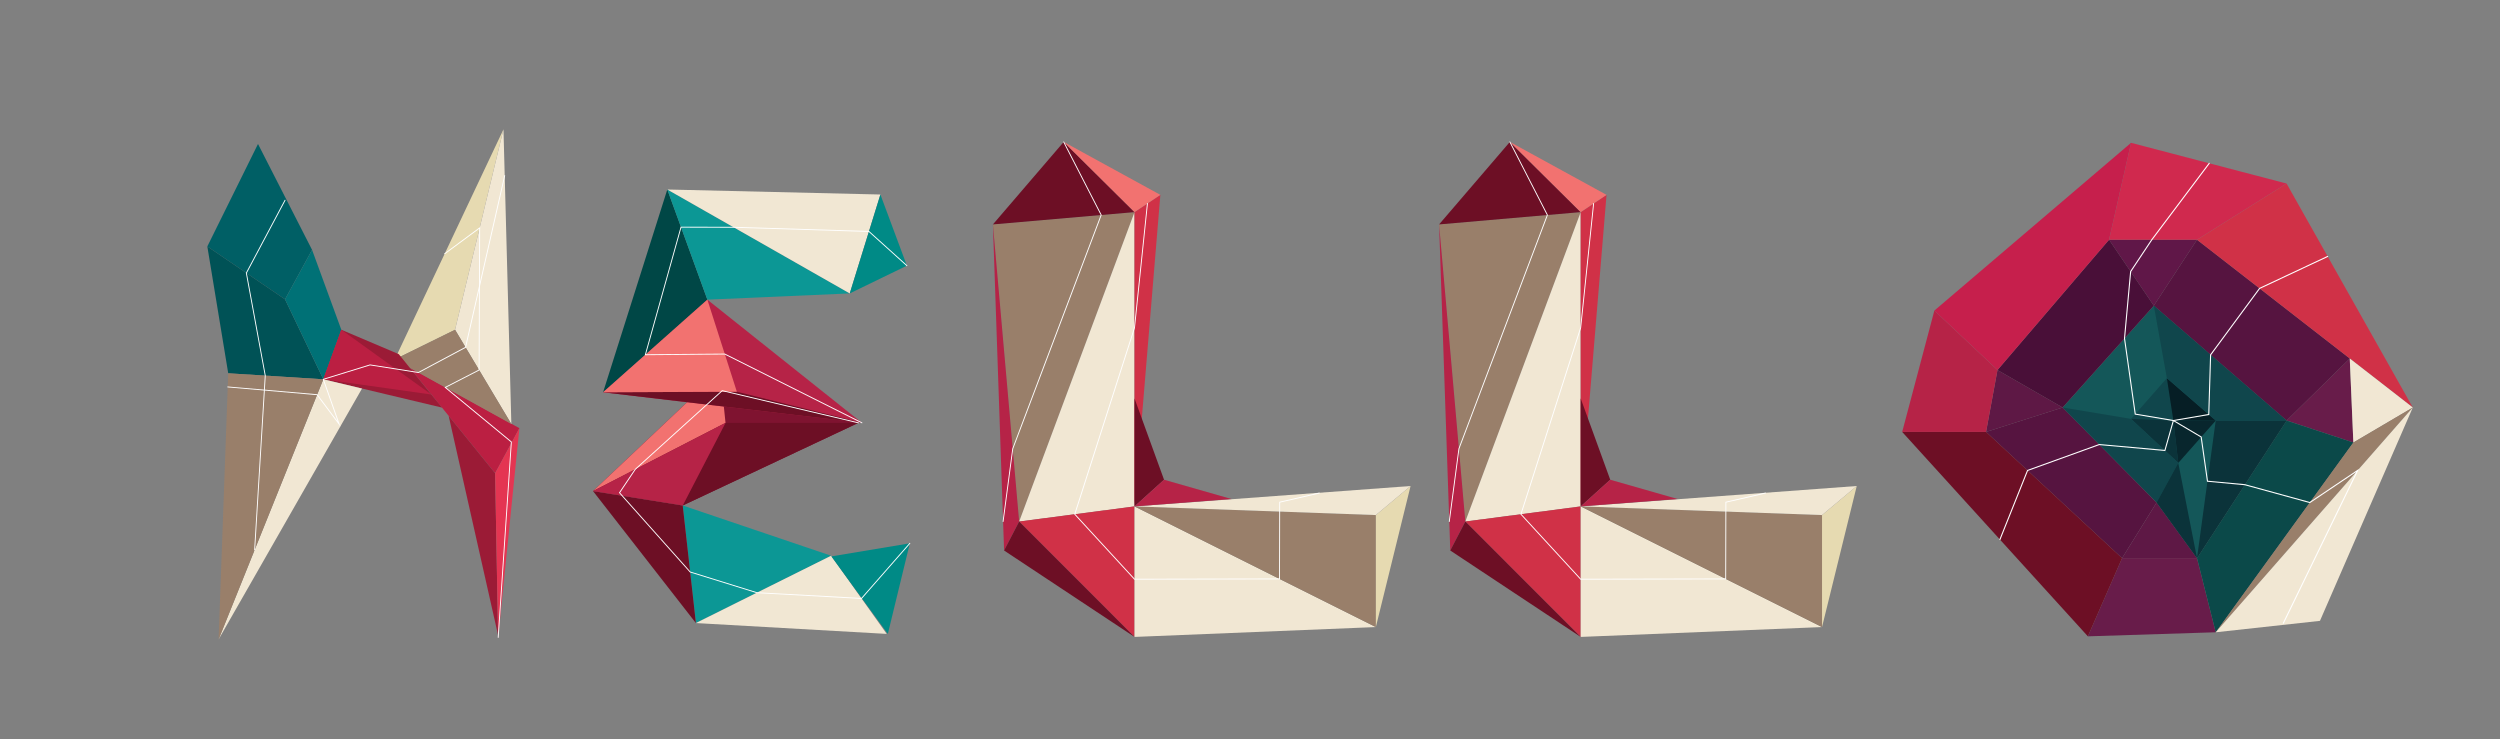 <?xml version="1.0" encoding="utf-8"?>
<!-- Generator: Adobe Illustrator 16.0.4, SVG Export Plug-In . SVG Version: 6.00 Build 0)  -->
<!DOCTYPE svg PUBLIC "-//W3C//DTD SVG 1.1//EN" "http://www.w3.org/Graphics/SVG/1.1/DTD/svg11.dtd">
<svg version="1.1" id="hello-svg" xmlns="http://www.w3.org/2000/svg" xmlns:xlink="http://www.w3.org/1999/xlink" x="0px" y="0px"
	 width="704.76px" height="208.402px" viewBox="0 0 704.76 208.402" enable-background="new 0 0 704.76 208.402"
	 xml:space="preserve">
<rect x="0" y="0" width="704.76" height="208.402" fill="#808080" stroke="none"/>
<g>
	<g>
		<polygon fill="#997F6A" points="319.822,59.794 287.306,147.018 279.903,63.265 		"/>
		<polygon fill="#6D0F25" points="299.861,40.009 279.903,63.265 319.822,59.794 		"/>
		<polygon fill="#F1E7D3" points="319.822,59.794 319.822,142.756 287.306,147.018 		"/>
		<polygon fill="#D03147" points="319.822,59.794 327.11,54.933 319.822,142.756 		"/>
		<polygon fill="#F27270" points="299.861,40.009 327.11,54.933 319.822,59.794 		"/>
		<polygon fill="#D03147" points="319.822,142.756 319.822,179.551 287.306,147.018 		"/>
		<polygon fill="#F1E7D3" points="319.822,142.756 387.856,176.772 319.822,179.551 		"/>
		<polygon fill="#997F6A" points="387.856,176.772 387.856,145.199 319.822,142.756 		"/>
		<path fill="#003A36" d="M391.329,140.672"/>
		<polygon fill="#E6DAB1" points="387.856,145.199 397.647,137.006 387.856,176.772 		"/>
		<polygon fill="#F1E7D3" points="319.822,142.756 397.647,137.006 387.856,145.199 		"/>
		<polygon fill="#6D0F25" points="319.822,112.311 328.151,135.237 319.822,142.756 		"/>
		<polygon fill="#B62347" points="328.151,135.237 347.146,140.672 319.822,142.756 		"/>
		<polygon fill="#B62347" points="279.903,63.265 283.056,155.19 287.306,147.018 		"/>
		<polygon fill="#6D0F25" points="287.306,147.018 319.822,179.551 283.056,155.19 		"/>
	</g>
	<polyline fill="none" stroke="#FFFFFF" stroke-width="0.256" stroke-linecap="round" stroke-miterlimit="10" points="
		299.861,40.009 310.433,60.609 285.494,126.504 282.775,147.018 	"/>
	<polyline fill="none" stroke="#FFFFFF" stroke-width="0.256" stroke-linecap="round" stroke-miterlimit="10" points="
		371.905,138.996 360.751,141.565 360.699,163.196 319.822,163.285 302.979,144.965 319.822,92.386 323.467,57.364 	"/>
</g>
<g>
	<g>
		<polygon fill="#997F6A" points="445.6,59.794 413.085,147.018 405.683,63.265 		"/>
		<polygon fill="#6D0F25" points="425.64,40.009 405.683,63.265 445.6,59.794 		"/>
		<polygon fill="#F1E7D3" points="445.6,59.794 445.6,142.756 413.085,147.018 		"/>
		<polygon fill="#D03147" points="445.6,59.794 452.889,54.933 445.6,142.756 		"/>
		<polygon fill="#F27270" points="425.64,40.009 452.889,54.933 445.6,59.794 		"/>
		<polygon fill="#D03147" points="445.6,142.756 445.6,179.551 413.085,147.018 		"/>
		<polygon fill="#F1E7D3" points="445.6,142.756 513.638,176.772 445.6,179.551 		"/>
		<polygon fill="#997F6A" points="513.638,176.772 513.638,145.199 445.6,142.756 		"/>
		<path fill="#003A36" d="M517.109,140.672"/>
		<polygon fill="#E6DAB1" points="513.638,145.199 523.425,137.006 513.638,176.772 		"/>
		<polygon fill="#F1E7D3" points="445.6,142.756 523.425,137.006 513.638,145.199 		"/>
		<polygon fill="#6D0F25" points="445.6,112.311 453.933,135.237 445.6,142.756 		"/>
		<polygon fill="#B62347" points="453.933,135.237 472.925,140.672 445.6,142.756 		"/>
		<polygon fill="#B62347" points="405.683,63.265 408.836,155.19 413.085,147.018 		"/>
		<polygon fill="#6D0F25" points="413.085,147.018 445.6,179.551 408.836,155.19 		"/>
	</g>
	<polyline fill="none" stroke="#FFFFFF" stroke-width="0.256" stroke-linecap="round" stroke-miterlimit="10" points="
		425.64,40.009 436.213,60.609 411.272,126.504 408.556,147.018 	"/>
	<polyline fill="none" stroke="#FFFFFF" stroke-width="0.256" stroke-linecap="round" stroke-miterlimit="10" points="
		497.688,138.996 486.531,141.565 486.481,163.196 445.6,163.285 428.758,144.965 445.6,92.386 449.247,57.364 	"/>
</g>
<g>
	<g>
		<polygon fill="#145759" points="607.173,86.177 581.459,114.875 607.173,140.588 619.343,157.348 644.595,118.549 		"/>
		<polygon fill="#10464C" points="610.845,106.61 600.749,118.09 614.061,130.485 624.621,118.549 		"/>
		<polygon fill="#601748" points="607.173,86.177 594.547,67.583 619.343,67.583 		"/>
		<polygon fill="#681C4A" points="644.595,118.549 662.406,101.06 663.42,124.746 		"/>
		<polygon fill="#681C4A" points="619.343,157.348 624.621,178.239 588.579,179.385 598.218,157.348 		"/>
		<polygon fill="#5E1845" points="581.459,114.875 563.097,104.315 559.879,121.762 		"/>
		<polygon fill="#490F38" points="563.097,104.315 594.547,67.583 607.173,86.177 581.459,114.875 		"/>
		<polygon fill="#561440" points="581.459,114.875 607.957,141.666 598.218,157.348 559.879,121.762 		"/>
		<polygon fill="#5E1845" points="607.957,141.666 619.343,157.348 598.218,157.348 		"/>
		<polygon fill="#0B4949" points="644.595,118.549 619.343,157.348 624.621,178.239 663.42,124.746 		"/>
		<polygon fill="#561440" points="607.173,86.177 619.343,67.583 662.406,101.06 644.595,118.549 		"/>
		<polygon fill="#D0294E" points="619.343,67.583 644.595,51.741 600.749,40.263 594.547,67.583 		"/>
		<polygon fill="#D03147" points="644.595,51.741 680.179,114.875 619.343,67.583 		"/>
		<polygon fill="#F1E7D3" points="662.406,101.06 680.179,114.875 663.42,124.746 		"/>
		<polygon fill="#997F6A" points="680.179,114.875 624.621,178.239 663.42,124.746 		"/>
		<polygon fill="#6D0F25" points="559.879,121.762 536.233,121.762 588.579,179.385 598.218,157.348 		"/>
		<polygon fill="#B62347" points="545.302,87.555 563.097,104.315 559.879,121.762 536.233,121.762 		"/>
		<polygon fill="#C61F4C" points="545.302,87.555 600.749,40.263 594.547,67.583 563.097,104.315 		"/>
		<polygon fill="#F1E7D3" points="680.179,114.875 654.005,175.022 624.621,178.239 		"/>
		<polygon fill="#061E25" points="610.845,106.61 612.681,118.549 624.621,118.549 		"/>
		<polygon fill="#08262D" points="612.681,118.549 614.061,130.485 624.621,118.549 		"/>
		<polygon fill="#0B333A" points="612.681,118.549 614.061,130.485 600.749,118.09 		"/>
		<polygon fill="#0B333A" points="624.621,118.549 644.595,118.549 619.343,157.348 619.343,157.348 		"/>
		<polygon fill="#10464C" points="614.061,130.485 607.957,141.666 581.459,114.875 600.749,118.09 		"/>
		<polygon fill="#10464C" points="607.173,86.177 610.845,106.61 624.621,118.549 644.595,118.549 		"/>
		<polygon fill="#0B333A" points="614.061,130.485 619.343,157.348 607.957,141.666 		"/>
	</g>
	<g>
		<polyline fill="none" stroke="#FFFFFF" stroke-width="0.303" stroke-linecap="round" stroke-miterlimit="10" points="
			622.793,46.037 606.598,67.583 600.635,76.551 598.909,95.4 601.932,116.74 612.681,118.549 620.521,123.186 622.293,135.658 
			632.82,136.637 651.146,141.666 664.626,132.612 643.675,175.688 		"/>
		<polyline fill="none" stroke="#FFFFFF" stroke-width="0.303" stroke-linecap="round" stroke-miterlimit="10" points="
			656.175,72.289 636.986,81.299 623.177,100.025 622.659,116.848 612.681,118.549 610.295,126.983 591.788,125.321 
			571.576,132.619 563.786,152.094 		"/>
	</g>
</g>
<g>
	<polygon fill="#005F65" points="72.731,40.584 58.446,69.469 80.349,84.39 87.968,70.424 	"/>
	<polygon fill="#005256" points="58.446,69.469 80.349,84.39 91.143,106.926 64.337,105.231 	"/>
	<polygon fill="#007176" points="87.968,70.424 96.221,92.961 91.143,106.926 80.349,84.39 	"/>
	<polygon fill="#BB1F42" points="115.506,103.666 146.42,120.705 139.578,133.416 	"/>
	<polygon fill="#E6DAB1" points="111.279,101.325 141.93,36.457 128.281,92.961 	"/>
	<polygon fill="#F1E7D3" points="141.93,36.457 144.153,119.531 128.281,92.961 	"/>
	<polygon fill="#997F6A" points="128.281,92.961 144.153,119.531 111.279,101.325 	"/>
	<polygon fill="#9B1B36" points="126.476,117.223 140.404,179.028 139.578,133.416 	"/>
	<polygon fill="#9B1B36" points="96.221,92.961 112.411,99.835 121.615,111.223 124.646,114.916 91.143,106.926 	"/>
	<polygon fill="#BB1F42" points="96.221,92.961 91.143,106.926 121.615,111.223 	"/>
	<polygon fill="#F1E7D3" points="91.143,106.926 61.621,180.252 102.053,109.528 	"/>
	<polygon fill="#997F6A" points="64.337,105.231 91.143,106.926 61.621,180.252 	"/>
	<polygon fill="#E43552" points="146.42,120.705 140.42,179.942 139.578,133.416 	"/>
	<g>
		<polyline fill="none" stroke="#FFFFFF" stroke-width="0.256" stroke-linecap="round" stroke-miterlimit="10" points="
			80.349,56.451 69.449,76.965 74.777,105.891 71.784,155.01 		"/>
		<polyline fill="none" stroke="#FFFFFF" stroke-width="0.256" stroke-linecap="round" stroke-miterlimit="10" points="
			64.197,109.078 89.394,111.264 95.585,119.531 91.143,106.926 104.316,102.868 117.945,105.014 131.242,97.916 142.28,49.485 		
			"/>
		<polyline fill="none" stroke="#FFFFFF" stroke-width="0.256" stroke-linecap="round" stroke-miterlimit="10" points="
			125.353,71.54 135.219,64.238 135.06,104.307 125.523,109.213 144.153,124.588 140.444,179.699 		"/>
	</g>
</g>
<g>
	<polygon fill="#7F1330" points="241.988,119.201 192.46,142.496 167.174,138.44 203.029,104.595 	"/>
	<polygon fill="#0C9795" points="234.3,156.662 192.46,142.496 196.173,175.643 	"/>
	<polygon fill="#6D0F25" points="192.46,142.496 167.174,138.44 196.173,175.643 	"/>
	<polygon fill="#F1E7D3" points="234.3,156.662 249.97,178.698 196.173,175.643 	"/>
	<polygon fill="#008A86" points="250.285,178.698 256.489,153.156 234.356,156.85 	"/>
	<polygon fill="#6D0F25" points="241.988,119.201 204.525,119.201 192.46,142.496 	"/>
	<polygon fill="#F27270" points="204.525,119.201 203.029,104.595 167.174,138.44 	"/>
	<polygon fill="#B62347" points="204.525,119.201 192.46,142.496 167.174,138.44 	"/>
	<g>
		<polygon fill="#B62347" points="199.411,84.475 242.985,119.201 170.008,110.59 		"/>
		<polygon fill="#004746" points="170.008,110.59 188.117,53.422 199.411,84.475 		"/>
		<polygon fill="#0C9795" points="188.117,53.422 239.545,82.715 199.411,84.475 		"/>
		<polygon fill="#F1E7D3" points="188.117,53.422 248.186,54.835 239.545,82.715 		"/>
		<polygon fill="#008A86" points="248.186,54.835 255.655,74.893 239.545,82.715 		"/>
		<polygon fill="#6D0F25" points="170.008,110.59 207.723,110.424 242.985,119.201 		"/>
		<polygon fill="#F27270" points="170.008,110.59 199.411,84.475 207.723,110.424 		"/>
		<polyline fill="none" stroke="#FFFFFF" stroke-width="0.256" stroke-linecap="round" stroke-miterlimit="10" points="
			255.655,74.893 244.957,65.252 206.812,64.07 191.978,64.037 181.931,100.001 204.323,99.809 242.985,119.201 		"/>
	</g>
	<polyline fill="none" stroke="#FFFFFF" stroke-width="0.256" stroke-linecap="round" stroke-miterlimit="10" points="
		241.988,119.201 203.595,110.131 179.067,132.315 174.641,138.908 194.561,161.248 213.367,167.084 242.864,168.703 
		256.489,153.156 	"/>
</g>
</svg>
